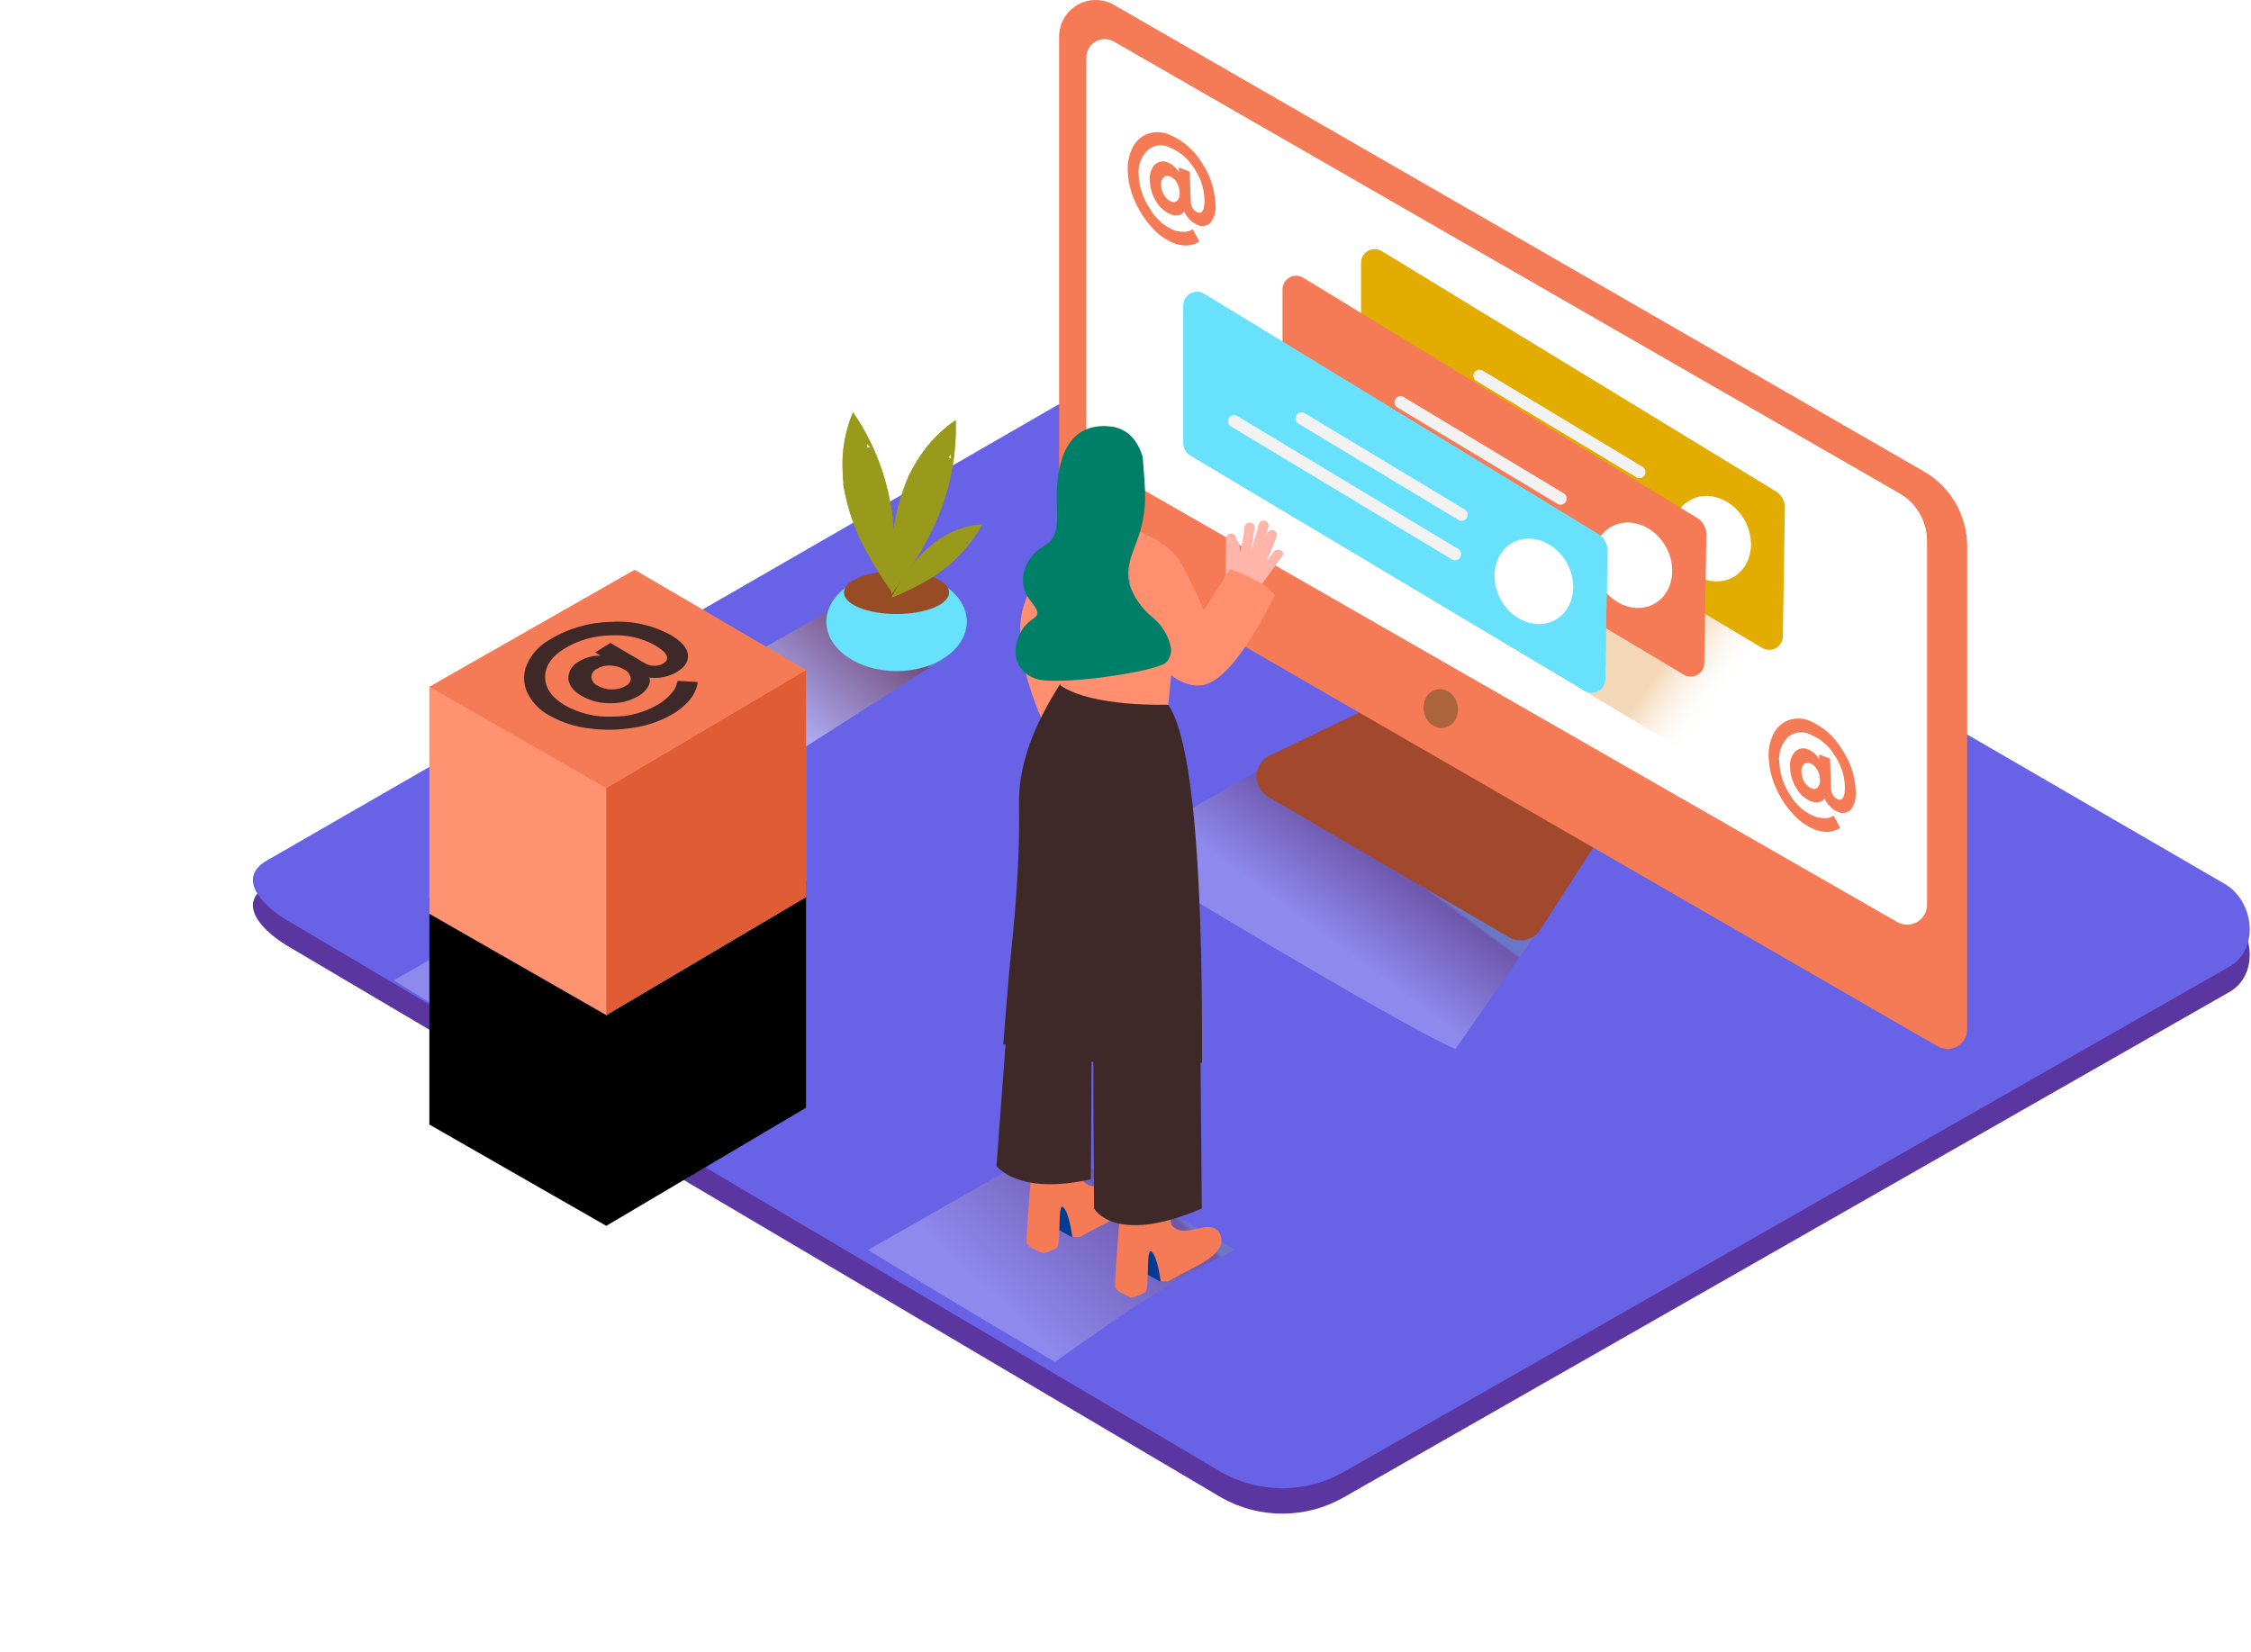 <svg width="267" height="196" viewBox="0 0 267 196" fill="none" xmlns="http://www.w3.org/2000/svg">
<path d="M144.923 177.689L34.605 112.513C31.093 110.539 28.082 107.304 31.505 105.182L142.215 41.393C143.875 40.363 146.396 39.688 148.088 40.673L263.874 107.863C267.386 109.901 268.016 115.58 264.517 117.637L159.461 177.587C157.256 178.866 154.755 179.548 152.206 179.565C149.656 179.583 147.146 178.937 144.923 177.689V177.689Z" fill="#5B36A0"/>
<path d="M144.923 174.681L34.605 109.503C31.093 107.528 28.082 104.293 31.505 102.171L142.215 38.383C143.875 37.354 146.396 36.679 148.088 37.663L263.874 104.853C267.386 106.892 268.016 112.57 264.517 114.628L159.461 174.577C157.256 175.856 154.755 176.538 152.206 176.556C149.657 176.574 147.147 175.927 144.923 174.68V174.681Z" fill="#6862E6"/>
<path style="mix-blend-mode:multiply" opacity="0.25" d="M154.019 88.687L132.251 101.105C132.251 101.105 165.784 121.562 172.641 124.443L185.178 106.436" fill="url(#paint0_linear)"/>
<path style="mix-blend-mode:multiply" opacity="0.25" d="M146.499 148.263L124.725 135.87L102.951 148.288C102.951 148.288 114.291 155.208 125.131 161.562C132.013 156.694 138.902 151.774 146.499 148.262V148.263Z" fill="url(#paint1_linear)"/>
<path style="mix-blend-mode:multiply" opacity="0.46" d="M99.587 71.735L85.776 79.613C85.776 79.613 86.946 86.835 93.804 89.716L111.886 78.14" fill="url(#paint2_linear)"/>
<path d="M106.347 79.613C110.948 79.613 114.677 76.987 114.677 73.748C114.677 70.509 110.948 67.883 106.347 67.883C101.747 67.883 98.017 70.509 98.017 73.748C98.017 76.987 101.747 79.613 106.347 79.613Z" fill="#68E1FD"/>
<path d="M106.341 72.841C109.787 72.841 112.581 71.698 112.581 70.288C112.581 68.878 109.787 67.735 106.341 67.735C102.895 67.735 100.101 68.878 100.101 70.288C100.101 71.698 102.895 72.841 106.341 72.841Z" fill="#974C26"/>
<path d="M106.116 66.031C106.116 64.88 106.077 63.728 105.987 62.577C105.961 62.277 105.933 61.979 105.903 61.683L105.839 61.098C105.839 60.925 105.749 60.455 105.749 60.5C105.71 60.264 105.669 60.03 105.627 59.8C104.947 55.892 103.428 52.177 101.176 48.912C100.329 50.928 99.906 53.098 99.934 55.285C99.934 55.928 99.985 56.571 100.037 57.175V57.555C100.291 59.047 100.678 60.513 101.195 61.935C101.564 62.971 102.013 63.978 102.539 64.944C103.107 66.032 103.723 67.094 104.385 68.127C104.9 68.937 105.389 69.657 105.885 70.346C106.039 68.912 106.109 67.471 106.115 66.031H106.116ZM102.842 53.085C102.875 52.937 102.875 52.783 102.842 52.635C103 52.798 103.157 52.965 103.312 53.137C103.157 53.093 102.996 53.075 102.835 53.085H102.842Z" fill="#999A1C"/>
<path d="M108.258 66.918C108.901 65.948 109.468 64.988 110.014 63.941C110.155 63.675 110.293 63.409 110.426 63.143L110.689 62.609L110.94 62.056L111.217 61.413C112.759 57.755 113.49 53.806 113.359 49.838C111.551 51.076 110.018 52.674 108.856 54.532C108.523 55.068 108.212 55.617 107.923 56.179L107.795 56.416L107.762 56.519C107.64 56.809 107.518 57.099 107.402 57.394C106.976 58.514 106.63 59.664 106.367 60.834C106.117 61.906 105.951 62.997 105.871 64.095C105.758 65.316 105.702 66.541 105.704 67.767C105.704 68.725 105.704 69.6 105.762 70.442C106.617 69.304 107.479 68.134 108.258 66.918V66.918ZM112.503 54.256C112.604 54.143 112.679 54.009 112.722 53.863C112.769 54.086 112.81 54.301 112.844 54.507C112.744 54.407 112.629 54.322 112.504 54.256H112.503Z" fill="#999A1C"/>
<path d="M108.213 69.786C108.86 69.465 109.503 69.118 110.143 68.745L110.625 68.449L110.94 68.249L111.249 68.031L111.609 67.767C113.62 66.291 115.288 64.398 116.498 62.217C115.125 62.305 113.785 62.675 112.561 63.304C112.207 63.484 111.866 63.684 111.525 63.889L111.378 63.979L111.326 64.024L110.85 64.378C110.257 64.845 109.698 65.355 109.178 65.902C108.697 66.4 108.256 66.936 107.858 67.503C107.412 68.134 106.983 68.778 106.572 69.433C106.264 69.947 105.987 70.429 105.742 70.899C106.572 70.552 107.402 70.191 108.212 69.786H108.213ZM114.593 64.32C114.684 64.292 114.768 64.243 114.838 64.179C114.791 64.316 114.74 64.451 114.684 64.584C114.667 64.494 114.637 64.407 114.594 64.327V64.32H114.593ZM106.116 66.031C106.116 64.88 106.077 63.728 105.987 62.577C105.961 62.277 105.933 61.979 105.903 61.683L105.839 61.098C105.839 60.925 105.749 60.455 105.749 60.5C105.71 60.264 105.669 60.03 105.627 59.8C104.947 55.892 103.428 52.177 101.176 48.912C100.329 50.928 99.906 53.098 99.934 55.285C99.934 55.928 99.985 56.571 100.037 57.175V57.555C100.291 59.047 100.678 60.513 101.195 61.935C101.564 62.971 102.013 63.978 102.539 64.944C103.107 66.032 103.723 67.094 104.385 68.127C104.9 68.937 105.389 69.657 105.885 70.346C106.039 68.912 106.109 67.471 106.115 66.031H106.116ZM102.842 53.085C102.875 52.937 102.875 52.783 102.842 52.635C103 52.798 103.157 52.965 103.312 53.137C103.157 53.093 102.996 53.075 102.835 53.085H102.842Z" fill="#999A1C"/>
<path d="M108.258 66.918C108.901 65.948 109.468 64.988 110.014 63.941C110.155 63.675 110.293 63.409 110.426 63.143L110.689 62.609L110.94 62.056L111.217 61.413C112.759 57.755 113.49 53.806 113.359 49.838C111.551 51.076 110.018 52.674 108.856 54.532C108.523 55.068 108.212 55.617 107.923 56.179L107.795 56.416L107.762 56.519C107.64 56.809 107.518 57.099 107.402 57.394C106.976 58.514 106.63 59.664 106.367 60.834C106.117 61.906 105.951 62.997 105.871 64.095C105.758 65.316 105.702 66.541 105.704 67.767C105.704 68.725 105.704 69.6 105.762 70.442C106.617 69.304 107.479 68.134 108.258 66.918V66.918ZM112.503 54.256C112.604 54.143 112.679 54.009 112.722 53.863C112.769 54.086 112.81 54.301 112.844 54.507C112.744 54.407 112.629 54.322 112.504 54.256H112.503Z" fill="#999A1C"/>
<path d="M108.213 69.786C108.86 69.465 109.503 69.118 110.143 68.745L110.625 68.449L110.94 68.249L111.249 68.031L111.609 67.767C113.62 66.291 115.288 64.398 116.498 62.217C115.125 62.305 113.785 62.675 112.561 63.304C112.207 63.484 111.866 63.684 111.525 63.889L111.378 63.979L111.326 64.024L110.85 64.378C110.257 64.845 109.698 65.355 109.178 65.902C108.697 66.4 108.256 66.936 107.858 67.503C107.412 68.134 106.983 68.778 106.572 69.433C106.264 69.947 105.987 70.429 105.742 70.899C106.572 70.552 107.402 70.191 108.212 69.786H108.213ZM114.593 64.32C114.684 64.292 114.768 64.243 114.838 64.179C114.791 64.316 114.74 64.451 114.684 64.584C114.667 64.494 114.637 64.407 114.594 64.327V64.32H114.593Z" fill="#999A1C"/>
<path d="M162.664 83.838L150.616 89.626C150.162 89.844 149.777 90.182 149.5 90.603C149.224 91.023 149.067 91.512 149.048 92.015C149.028 92.518 149.145 93.017 149.388 93.458C149.63 93.9 149.988 94.267 150.423 94.52L178.977 111.176C179.594 111.537 180.327 111.645 181.022 111.478C181.717 111.312 182.321 110.883 182.708 110.282L189.648 99.491" fill="#A1482D"/>
<path d="M228.193 55.921L132.123 0.577C131.464 0.198 130.717 -0.001 129.957 3.21371e-06C129.197 0.001 128.45 0.202 127.792 0.582C127.134 0.963 126.587 1.509 126.207 2.168C125.827 2.826 125.627 3.573 125.626 4.333V61.908C125.626 63.195 126.312 64.384 127.426 65.028L229.846 124.134C230.199 124.338 230.6 124.446 231.008 124.446C231.417 124.446 231.817 124.339 232.171 124.135C232.524 123.931 232.818 123.637 233.022 123.283C233.225 122.93 233.333 122.529 233.332 122.121V64.783C233.331 62.984 232.855 61.218 231.952 59.662C231.05 58.106 229.753 56.815 228.192 55.921H228.193Z" fill="#F47B56"/>
<path d="M132.129 4.931L225.298 58.519C226.293 59.092 227.12 59.916 227.694 60.91C228.269 61.903 228.572 63.031 228.572 64.179V107.336C228.572 107.749 228.462 108.155 228.256 108.512C228.049 108.87 227.752 109.167 227.395 109.374C227.038 109.581 226.632 109.691 226.219 109.692C225.806 109.693 225.4 109.586 225.041 109.381L130.025 54.899C129.67 54.695 129.374 54.401 129.169 54.046C128.963 53.691 128.855 53.289 128.855 52.879V6.828C128.855 6.445 128.956 6.068 129.147 5.736C129.338 5.404 129.614 5.128 129.945 4.935C130.277 4.743 130.653 4.642 131.037 4.641C131.42 4.64 131.797 4.74 132.129 4.931V4.931Z" fill="white"/>
<path d="M171.331 86.333C172.43 86.121 173.124 84.932 172.883 83.677C172.641 82.421 171.554 81.575 170.455 81.787C169.357 81.998 168.662 83.188 168.904 84.443C169.146 85.698 170.232 86.545 171.331 86.333Z" fill="#AB643C"/>
<path opacity="0.32" d="M157.171 63.484L200.468 89.491L221.857 77.06L183.641 54.822" fill="url(#paint3_linear)"/>
<path d="M210.677 58.307L163.867 29.773C163.617 29.628 163.332 29.553 163.043 29.555C162.753 29.558 162.47 29.638 162.222 29.787C161.974 29.936 161.77 30.148 161.632 30.403C161.494 30.657 161.426 30.944 161.436 31.233V47.49C161.434 47.784 161.508 48.074 161.651 48.331C161.795 48.588 162.002 48.804 162.253 48.957L209.056 76.887C209.302 77.026 209.581 77.099 209.864 77.097C210.147 77.095 210.424 77.019 210.668 76.876C210.913 76.734 211.115 76.529 211.255 76.284C211.396 76.038 211.469 75.76 211.468 75.477L211.712 60.32C211.73 59.923 211.644 59.529 211.463 59.176C211.281 58.822 211.01 58.523 210.677 58.307V58.307Z" fill="#E2AC00"/>
<path d="M199.478 66.673C201.157 69.021 204.109 69.677 206.065 68.146C208.02 66.616 208.245 63.471 206.566 61.13C204.887 58.79 201.935 58.127 199.979 59.658C198.024 61.188 197.799 64.327 199.478 66.674V66.673Z" fill="white"/>
<path d="M194.885 55.407L175.793 43.915C175.63 43.84 175.444 43.828 175.272 43.882C175.1 43.936 174.955 44.052 174.864 44.207C174.772 44.363 174.742 44.546 174.778 44.722C174.815 44.899 174.915 45.055 175.06 45.162L194.152 56.654C194.316 56.729 194.502 56.74 194.673 56.686C194.845 56.632 194.991 56.517 195.082 56.361C195.173 56.206 195.203 56.023 195.167 55.846C195.131 55.67 195.03 55.513 194.885 55.407V55.407ZM194.1 60.076L167.785 44.236C167.624 44.179 167.448 44.181 167.288 44.242C167.128 44.302 166.994 44.416 166.911 44.565C166.827 44.714 166.798 44.888 166.83 45.056C166.861 45.224 166.951 45.376 167.083 45.484L193.367 61.33C193.531 61.406 193.718 61.419 193.89 61.365C194.063 61.311 194.209 61.195 194.301 61.039C194.392 60.883 194.422 60.699 194.385 60.522C194.348 60.345 194.247 60.188 194.1 60.082V60.076Z" fill="#F2F2F2"/>
<path d="M201.337 61.458L154.553 32.931C154.303 32.786 154.018 32.711 153.728 32.713C153.439 32.715 153.155 32.795 152.907 32.944C152.659 33.093 152.455 33.306 152.317 33.56C152.179 33.815 152.111 34.102 152.121 34.391V50.641C152.114 51.241 152.421 51.8 152.931 52.114L199.735 80.044C199.984 80.187 200.266 80.261 200.552 80.258C200.839 80.256 201.12 80.178 201.366 80.031C201.612 79.885 201.815 79.675 201.953 79.424C202.092 79.174 202.161 78.89 202.154 78.604L202.398 63.445C202.409 63.05 202.317 62.659 202.131 62.311C201.945 61.962 201.671 61.669 201.337 61.458Z" fill="#F47B56"/>
<path d="M190.138 69.825C191.817 72.172 194.769 72.828 196.725 71.298C198.68 69.768 198.905 66.622 197.226 64.281C195.547 61.941 192.595 61.278 190.639 62.809C188.684 64.339 188.459 67.478 190.138 69.825Z" fill="white"/>
<path d="M185.545 58.558L166.439 47.066C166.275 46.99 166.089 46.977 165.916 47.031C165.744 47.085 165.597 47.201 165.506 47.357C165.414 47.513 165.384 47.697 165.421 47.874C165.458 48.051 165.56 48.208 165.706 48.314L184.798 59.806C184.962 59.882 185.149 59.895 185.321 59.841C185.494 59.787 185.64 59.671 185.732 59.515C185.823 59.359 185.853 59.175 185.816 58.998C185.779 58.821 185.678 58.664 185.531 58.558H185.544H185.545ZM184.754 63.259L158.444 47.394C158.28 47.318 158.094 47.305 157.921 47.359C157.749 47.413 157.602 47.529 157.511 47.685C157.419 47.841 157.389 48.025 157.426 48.202C157.463 48.379 157.565 48.536 157.711 48.642L184.027 64.481C184.191 64.557 184.378 64.57 184.55 64.516C184.723 64.462 184.869 64.346 184.961 64.19C185.052 64.034 185.082 63.85 185.045 63.673C185.008 63.496 184.907 63.339 184.76 63.233L184.754 63.259Z" fill="#F2F2F2"/>
<path d="M189.597 63.375L142.801 34.847C142.551 34.702 142.266 34.627 141.976 34.629C141.687 34.631 141.403 34.711 141.155 34.86C140.907 35.009 140.703 35.222 140.565 35.476C140.427 35.731 140.359 36.017 140.369 36.307V52.558C140.367 52.852 140.442 53.142 140.585 53.398C140.728 53.655 140.935 53.871 141.186 54.024L187.989 81.954C188.238 82.097 188.52 82.171 188.806 82.168C189.093 82.166 189.374 82.088 189.62 81.941C189.866 81.795 190.069 81.585 190.207 81.334C190.346 81.084 190.415 80.8 190.408 80.514L190.652 65.355C190.673 64.555 190.272 63.804 189.597 63.375V63.375Z" fill="#68E1FD"/>
<path d="M189.597 63.375L142.801 34.847C142.551 34.702 142.266 34.627 141.976 34.629C141.687 34.631 141.403 34.711 141.155 34.86C140.907 35.009 140.703 35.222 140.565 35.476C140.427 35.731 140.359 36.017 140.369 36.307V52.558C140.367 52.852 140.442 53.142 140.585 53.398C140.728 53.655 140.935 53.871 141.186 54.024L187.989 81.954C188.238 82.097 188.52 82.171 188.806 82.168C189.093 82.166 189.374 82.088 189.62 81.941C189.866 81.795 190.069 81.585 190.207 81.334C190.346 81.084 190.415 80.8 190.408 80.514L190.652 65.355C190.673 64.555 190.272 63.804 189.597 63.375V63.375Z" fill="#68E1FD"/>
<path d="M178.392 71.741C180.071 74.089 183.023 74.745 184.979 73.214C186.934 71.684 187.159 68.539 185.48 66.198C183.802 63.858 180.849 63.195 178.894 64.725C176.938 66.255 176.732 69.395 178.392 71.741V71.741Z" fill="white"/>
<path d="M173.799 60.474L154.701 48.983C154.537 48.906 154.35 48.893 154.177 48.946C154.004 49 153.857 49.116 153.765 49.272C153.673 49.428 153.643 49.613 153.68 49.791C153.718 49.968 153.82 50.125 153.967 50.231L173.059 61.723C173.223 61.8 173.41 61.813 173.583 61.76C173.756 61.706 173.903 61.59 173.995 61.434C174.087 61.277 174.117 61.092 174.08 60.915C174.043 60.738 173.94 60.581 173.793 60.475H173.799V60.474ZM173.008 65.15L146.692 49.31C146.528 49.234 146.342 49.221 146.169 49.275C145.997 49.329 145.85 49.445 145.759 49.601C145.667 49.757 145.637 49.941 145.674 50.118C145.711 50.295 145.813 50.452 145.959 50.558L172.274 66.398C172.438 66.475 172.625 66.488 172.798 66.435C172.971 66.381 173.118 66.265 173.21 66.109C173.302 65.952 173.332 65.767 173.295 65.59C173.258 65.413 173.155 65.256 173.008 65.15Z" fill="#F2F2F2"/>
<path d="M128.179 61.78C125.155 64.382 122.868 67.733 121.547 71.497C119.219 77.927 125.04 88.436 125.04 88.436L134.097 81.266" fill="#FF8F6F"/>
<path d="M127.202 146.803L124.744 145.446L125.388 141.935C125.388 141.935 129.048 142.282 129.369 143.581" fill="#003B94"/>
<path d="M128.102 146.751C128.655 146.411 129.234 146.108 129.807 145.806C131.228 145.028 133.28 144.224 134.155 142.764C134.334 142.469 134.419 142.126 134.399 141.781C134.378 141.437 134.253 141.106 134.039 140.835C132.753 139.279 129.935 141.838 128.495 140.115C128.212 139.774 128.076 134.365 128.076 134.365L122.596 135.845C122.596 135.845 121.67 146.713 121.773 147.382C121.875 148.05 123.76 148.668 123.76 148.668C124.322 148.549 124.858 148.331 125.343 148.025C125.915 147.607 125.394 142.507 126.127 143.221C126.861 143.935 127.182 146.726 127.182 146.726C127.487 146.772 127.796 146.78 128.102 146.751V146.751Z" fill="#F47B56"/>
<path d="M137.667 152.057L135.21 150.719L135.853 147.208C135.853 147.208 139.513 147.555 139.835 148.854" fill="#003B94"/>
<path d="M138.594 152.005C139.147 151.665 139.726 151.362 140.298 151.06C141.72 150.282 143.772 149.478 144.647 148.018C144.826 147.723 144.911 147.38 144.891 147.035C144.87 146.691 144.745 146.36 144.531 146.089C143.244 144.533 140.427 147.092 138.986 145.369C138.703 145.028 138.568 139.619 138.568 139.619L133.088 141.099C133.088 141.099 132.155 152.005 132.258 152.649C132.36 153.292 134.245 153.935 134.245 153.935C134.807 153.816 135.343 153.598 135.828 153.292C136.4 152.874 135.879 147.774 136.612 148.488C137.346 149.202 137.667 151.993 137.667 151.993C137.974 152.035 138.286 152.039 138.594 152.005Z" fill="#F47B56"/>
<path d="M119.811 116.726L118.196 138.314C118.196 138.314 120.769 141.864 129.396 139.89L129.479 125.337L119.811 116.726ZM129.775 121.003C129.588 122.861 129.775 143.363 129.775 143.363C129.775 143.363 132.161 147.825 142.55 143.363L142.402 125.941" fill="#3E2928"/>
<path d="M119.007 123.857C119.714 124.347 119.959 121.832 120.698 122.263C123.39 123.826 126.246 125.085 129.215 126.018H129.279C129.35 125.983 129.427 125.964 129.506 125.96C129.584 125.956 129.663 125.968 129.737 125.995C129.811 126.022 129.878 126.063 129.936 126.117C129.993 126.171 130.039 126.236 130.071 126.308C131.905 126.855 133.771 127.284 135.661 127.594C138.085 127.98 140.092 126.185 142.581 126.064C142.581 116.533 142.627 89.407 138.568 83.619L126.558 79.581C126.5 80.571 120.73 87.259 120.872 95.414C121.032 104.604 119.836 113.272 119.63 116.147C119.598 116.636 119.032 123.337 119.007 123.857V123.857Z" fill="#3E2928"/>
<path d="M139.674 72.661L138.568 83.594C138.568 83.594 129.608 83.954 125.748 81.291V72.018" fill="#FF8F6F"/>
<path d="M151.066 65.465L150.153 66.712C150.64 65.697 151.069 64.656 151.439 63.593C151.697 62.867 150.532 62.577 150.275 63.304L150.14 63.677C150.252 63.291 150.357 62.903 150.455 62.513C150.477 62.436 150.482 62.355 150.472 62.276C150.462 62.196 150.436 62.119 150.395 62.05C150.355 61.981 150.301 61.921 150.237 61.873C150.173 61.824 150.1 61.79 150.022 61.77C149.944 61.751 149.864 61.747 149.784 61.76C149.705 61.772 149.629 61.8 149.561 61.842C149.493 61.885 149.434 61.94 149.388 62.005C149.341 62.071 149.309 62.145 149.291 62.223C149.039 63.232 148.736 64.229 148.384 65.208C148.581 64.339 148.723 63.458 148.809 62.571C148.886 61.806 147.683 61.838 147.612 62.571C147.512 63.581 147.332 64.581 147.072 65.561C147.072 65.216 147.039 64.871 146.975 64.532C146.966 64.447 146.94 64.364 146.897 64.29C146.853 64.216 146.795 64.152 146.725 64.102C146.693 63.967 146.654 63.833 146.609 63.702C146.564 63.567 146.472 63.453 146.351 63.379C146.229 63.305 146.085 63.276 145.945 63.297C145.804 63.319 145.675 63.389 145.582 63.496C145.488 63.603 145.434 63.74 145.431 63.882L145.354 68.384C145.136 68.851 144.853 69.284 144.512 69.671C145.09 70.071 145.649 70.501 146.184 70.957C146.662 71.36 147.117 71.79 147.548 72.243C147.934 71.763 148.305 71.274 148.661 70.777C148.705 70.739 148.744 70.696 148.776 70.648C149.848 69.063 150.955 67.501 152.096 65.966C152.572 65.439 151.523 64.854 151.066 65.465V65.465Z" fill="#FFB5A9"/>
<path d="M133.988 62.693C133.988 62.693 138.221 63.831 139.938 66.552C141.014 68.434 141.962 70.387 142.775 72.397L145.901 67.542C145.901 67.542 149.696 68.706 151.201 70.571C151.201 70.571 146.699 80.411 142.775 81.253C138.851 82.095 134.683 75.478 134.683 75.478C134.683 75.478 133.821 78.243 133.988 75.291" fill="#FF8F6F"/>
<path d="M136.677 73.208C135.447 72.207 134.518 70.885 133.994 69.388C133.486 67.658 134.123 66.14 134.714 64.532C135.355 62.938 135.729 61.25 135.821 59.535C135.873 57.851 135.68 56.165 135.564 54.487C135.548 54.415 135.548 54.341 135.564 54.269C134.998 52.371 133.84 50.764 131.556 50.571C125.645 50.069 125.31 56.616 125.356 59.278C125.4 61.941 125.684 63.741 123.722 64.854C121.76 65.966 120.344 68.886 122.216 71.246C124.088 73.606 122.409 72.745 121.161 74.841C119.914 76.938 120.235 79.555 122.795 80.501C125.355 81.446 137.255 79.671 138.349 78.571C138.737 78.128 138.938 77.551 138.909 76.963C138.642 75.483 137.849 74.15 136.677 73.208Z" fill="#007F68"/>
<path d="M142.492 19.213C143.494 20.655 144.073 22.348 144.164 24.101C144.276 24.904 144.081 25.719 143.617 26.384C143.42 26.601 143.156 26.746 142.867 26.796C142.578 26.846 142.281 26.799 142.022 26.661C141.697 26.531 141.403 26.333 141.16 26.081C140.942 25.876 140.756 25.64 140.607 25.381L140.453 25.079C140.411 25.158 140.359 25.231 140.298 25.297C140.145 25.417 139.963 25.494 139.771 25.522C139.449 25.582 139.117 25.542 138.819 25.407C138.108 25.099 137.516 24.569 137.133 23.895C136.672 23.163 136.414 22.322 136.387 21.458C136.292 20.758 136.511 20.052 136.985 19.528C137.189 19.331 137.449 19.202 137.729 19.159C138.009 19.115 138.295 19.159 138.549 19.284C138.807 19.387 139.044 19.535 139.249 19.722C139.425 19.871 139.581 20.042 139.713 20.23L139.829 20.436V19.863L141.115 20.365L141.244 23.979C141.253 24.238 141.333 24.489 141.475 24.706C141.596 24.915 141.781 25.079 142.003 25.176C142.625 25.42 142.912 24.884 142.865 23.567C142.8 22.263 142.37 21.004 141.623 19.934C140.952 18.845 139.955 17.994 138.773 17.504C138.345 17.286 137.86 17.202 137.383 17.263C136.906 17.323 136.459 17.526 136.098 17.844C135.714 18.23 135.421 18.697 135.242 19.211C135.063 19.726 135.001 20.274 135.062 20.815C135.136 22.194 135.58 23.527 136.349 24.674C136.961 25.807 137.925 26.709 139.095 27.246C139.503 27.416 139.94 27.501 140.382 27.496C140.669 27.516 140.957 27.463 141.218 27.342L141.475 27.201L142.254 28.648L142.125 28.738C142.003 28.806 141.876 28.867 141.745 28.918C141.54 29.007 141.324 29.068 141.102 29.098C140.818 29.136 140.531 29.136 140.247 29.098C139.874 29.053 139.509 28.96 139.16 28.821C138.17 28.395 137.29 27.749 136.587 26.931C135.755 26.011 135.081 24.959 134.593 23.818C134.105 22.729 133.825 21.557 133.769 20.365C133.7 19.362 133.905 18.36 134.361 17.465C134.74 16.714 135.395 16.138 136.188 15.857C137.019 15.583 137.923 15.629 138.722 15.985C140.283 16.645 141.601 17.773 142.492 19.214V19.213ZM139.655 23.786C139.866 23.516 139.961 23.174 139.919 22.834C139.909 22.415 139.792 22.005 139.578 21.644C139.404 21.329 139.13 21.08 138.799 20.937C138.673 20.872 138.529 20.847 138.388 20.865C138.247 20.884 138.115 20.945 138.009 21.04C137.898 21.166 137.815 21.315 137.766 21.476C137.717 21.637 137.703 21.806 137.725 21.973C137.74 22.397 137.866 22.809 138.092 23.169C138.277 23.495 138.564 23.753 138.909 23.902C139.156 24.029 139.457 23.982 139.655 23.786V23.786ZM218.441 88.848C219.445 90.288 220.024 91.982 220.113 93.735C220.225 94.537 220.03 95.353 219.567 96.018C219.369 96.234 219.105 96.379 218.816 96.429C218.528 96.479 218.23 96.432 217.971 96.295C217.647 96.163 217.353 95.966 217.109 95.715C216.892 95.509 216.706 95.273 216.556 95.015L216.402 94.713C216.359 94.791 216.307 94.864 216.247 94.931C216.095 95.051 215.913 95.13 215.72 95.156C215.401 95.22 215.07 95.182 214.774 95.047C214.062 94.737 213.471 94.205 213.089 93.529C212.624 92.797 212.363 91.953 212.336 91.086C212.237 90.386 212.456 89.678 212.935 89.156C213.138 88.96 213.396 88.832 213.675 88.788C213.953 88.744 214.238 88.787 214.491 88.912C214.749 89.014 214.987 89.162 215.192 89.349C215.368 89.501 215.523 89.674 215.656 89.864L215.778 90.069V89.497L217.064 89.992L217.193 93.606C217.204 93.865 217.284 94.116 217.424 94.333C217.545 94.543 217.73 94.707 217.952 94.803C218.595 95.047 218.859 94.513 218.82 93.195C218.755 91.889 218.325 90.628 217.579 89.555C216.908 88.47 215.914 87.622 214.736 87.131C214.308 86.913 213.824 86.828 213.347 86.888C212.87 86.947 212.422 87.148 212.06 87.465C211.678 87.855 211.388 88.327 211.214 88.844C211.039 89.362 210.983 89.913 211.05 90.455C211.122 91.834 211.567 93.167 212.336 94.314C212.972 95.42 213.947 96.292 215.116 96.803C215.523 96.973 215.96 97.06 216.402 97.06C216.689 97.077 216.976 97.024 217.238 96.905L217.495 96.764L218.274 98.211L218.144 98.301C218.023 98.37 217.896 98.43 217.765 98.481C217.559 98.566 217.343 98.626 217.122 98.661C216.836 98.699 216.546 98.699 216.26 98.661C215.889 98.614 215.526 98.519 215.18 98.378C214.19 97.954 213.31 97.309 212.607 96.494C211.774 95.571 211.1 94.517 210.612 93.374C210.124 92.285 209.845 91.114 209.789 89.922C209.719 88.921 209.924 87.921 210.381 87.028C210.761 86.276 211.415 85.698 212.208 85.413C213.042 85.142 213.946 85.189 214.748 85.543C216.291 86.237 217.581 87.391 218.441 88.848V88.848ZM215.604 93.42C215.817 93.151 215.914 92.809 215.874 92.468C215.863 92.048 215.744 91.638 215.527 91.278C215.356 90.963 215.084 90.714 214.755 90.571C214.629 90.505 214.486 90.479 214.345 90.496C214.203 90.513 214.071 90.573 213.964 90.668C213.851 90.793 213.767 90.941 213.717 91.102C213.667 91.263 213.652 91.433 213.674 91.6C213.689 92.022 213.816 92.433 214.041 92.79C214.226 93.118 214.513 93.378 214.858 93.53C214.978 93.592 215.115 93.615 215.249 93.596C215.383 93.576 215.507 93.514 215.604 93.42" fill="#F47B56"/>
<path style="mix-blend-mode:multiply" opacity="0.25" d="M90.253 116.269L68.479 103.883L46.711 116.295C46.711 116.295 58.824 123.857 69.662 130.211C76.545 125.349 82.662 119.787 90.253 116.269V116.269Z" fill="url(#paint4_linear)"/>
<g filter="url(#filter0_d)">
<path d="M50.929 81.471V108.406L71.913 120.423L95.607 106.41V79.476" fill="black"/>
</g>
<path d="M50.929 81.471V108.406L71.913 120.423L95.607 106.41V79.476" fill="#FF9271"/>
<path d="M71.913 93.489V120.424L95.607 106.411V79.476L71.913 93.489Z" fill="#DF5C34"/>
<path d="M50.929 81.471L75.276 67.593L95.606 79.476L71.913 93.489L50.929 81.471Z" fill="#F47B56"/>
<path d="M72.47 73.775C74.939 73.608 77.404 74.151 79.574 75.34C80.817 76.071 81.496 76.834 81.592 77.63C81.688 78.425 81.278 79.117 80.311 79.7C79.852 79.983 79.347 80.183 78.818 80.29C78.384 80.393 77.938 80.439 77.492 80.425L77.005 80.387C77.051 80.496 77.081 80.61 77.095 80.727C77.08 81.004 76.992 81.271 76.839 81.503C76.585 81.933 76.223 82.289 75.789 82.535C74.777 83.136 73.617 83.443 72.439 83.42C71.221 83.453 70.017 83.149 68.96 82.542C67.961 81.952 67.449 81.259 67.41 80.464C67.414 80.043 67.536 79.632 67.763 79.277C67.989 78.922 68.311 78.638 68.691 78.457C69.056 78.229 69.454 78.058 69.87 77.95C70.202 77.854 70.543 77.796 70.888 77.777H71.241L70.6 77.392L72.4 76.27L76.57 78.726C76.889 78.898 77.246 78.987 77.608 78.987C77.97 78.987 78.326 78.898 78.645 78.726C79.529 78.175 79.213 77.45 77.697 76.552C76.086 75.665 74.255 75.257 72.419 75.378C70.474 75.402 68.571 75.949 66.91 76.962C65.399 77.907 64.65 79.034 64.662 80.342C64.662 81.625 65.462 82.766 67.019 83.683C68.719 84.633 70.648 85.093 72.592 85.011C74.528 85.043 76.436 84.537 78.101 83.549C78.677 83.207 79.194 82.774 79.631 82.266C79.924 81.956 80.143 81.583 80.272 81.176L80.362 80.772L82.738 80.906C82.742 80.979 82.742 81.052 82.738 81.125C82.695 81.321 82.637 81.514 82.565 81.702C82.462 82.002 82.325 82.292 82.155 82.561C81.911 82.925 81.628 83.261 81.31 83.561C80.89 83.966 80.43 84.323 79.933 84.626C78.503 85.484 76.919 86.055 75.27 86.306C73.473 86.62 71.638 86.652 69.831 86.402C68.189 86.209 66.601 85.69 65.161 84.876C63.999 84.26 63.069 83.284 62.51 82.093C62.282 81.573 62.164 81.012 62.164 80.445C62.164 79.877 62.282 79.316 62.51 78.797C63.064 77.584 63.985 76.576 65.143 75.917C67.35 74.561 69.88 73.821 72.47 73.775V73.775ZM74.802 80.406C74.76 80.187 74.665 79.981 74.526 79.807C74.387 79.633 74.207 79.495 74.002 79.406C73.497 79.109 72.922 78.951 72.336 78.951C71.792 78.93 71.254 79.068 70.786 79.348C70.402 79.535 70.155 79.921 70.146 80.348C70.204 80.793 70.491 81.175 70.901 81.355C71.417 81.65 72.004 81.798 72.598 81.785C73.169 81.799 73.733 81.653 74.225 81.362C74.598 81.192 74.835 80.816 74.828 80.406" fill="#3E2928"/>
<defs>
<filter id="filter0_d" x="0.929" y="54.476" width="144.678" height="140.947" filterUnits="userSpaceOnUse" color-interpolation-filters="sRGB">
<feFlood flood-opacity="0" result="BackgroundImageFix"/>
<feColorMatrix in="SourceAlpha" type="matrix" values="0 0 0 0 0 0 0 0 0 0 0 0 0 0 0 0 0 0 127 0"/>
<feOffset dy="25"/>
<feGaussianBlur stdDeviation="25"/>
<feColorMatrix type="matrix" values="0 0 0 0 0.209 0 0 0 0 0.069 0 0 0 0 0.478 0 0 0 0.497 0"/>
<feBlend mode="normal" in2="BackgroundImageFix" result="effect1_dropShadow"/>
<feBlend mode="normal" in="SourceGraphic" in2="effect1_dropShadow" result="shape"/>
</filter>
<linearGradient id="paint0_linear" x1="164.632" y1="101.866" x2="157.637" y2="111.343" gradientUnits="userSpaceOnUse">
<stop stop-color="#78B46A"/>
<stop offset="0.03" stop-color="#7F3500"/>
<stop offset="1" stop-color="white"/>
</linearGradient>
<linearGradient id="paint1_linear" x1="138.742" y1="143.213" x2="124.061" y2="159.307" gradientUnits="userSpaceOnUse">
<stop stop-color="#78B46A"/>
<stop offset="0.03" stop-color="#7F3500"/>
<stop offset="1" stop-color="white"/>
</linearGradient>
<linearGradient id="paint2_linear" x1="106.837" y1="75.681" x2="95.834" y2="87.745" gradientUnits="userSpaceOnUse">
<stop stop-color="#78B46A"/>
<stop offset="0.03" stop-color="#7F3500"/>
<stop offset="1" stop-color="white"/>
</linearGradient>
<linearGradient id="paint3_linear" x1="209.577" y1="75.817" x2="202.978" y2="71.006" gradientUnits="userSpaceOnUse">
<stop stop-color="white" stop-opacity="0"/>
<stop offset="0.99" stop-color="#DC841E"/>
</linearGradient>
<linearGradient id="paint4_linear" x1="82.495" y1="111.15" x2="67.601" y2="127.479" gradientUnits="userSpaceOnUse">
<stop stop-color="#78B46A"/>
<stop offset="0.03" stop-color="#7F3500"/>
<stop offset="1" stop-color="white"/>
</linearGradient>
</defs>
</svg>
